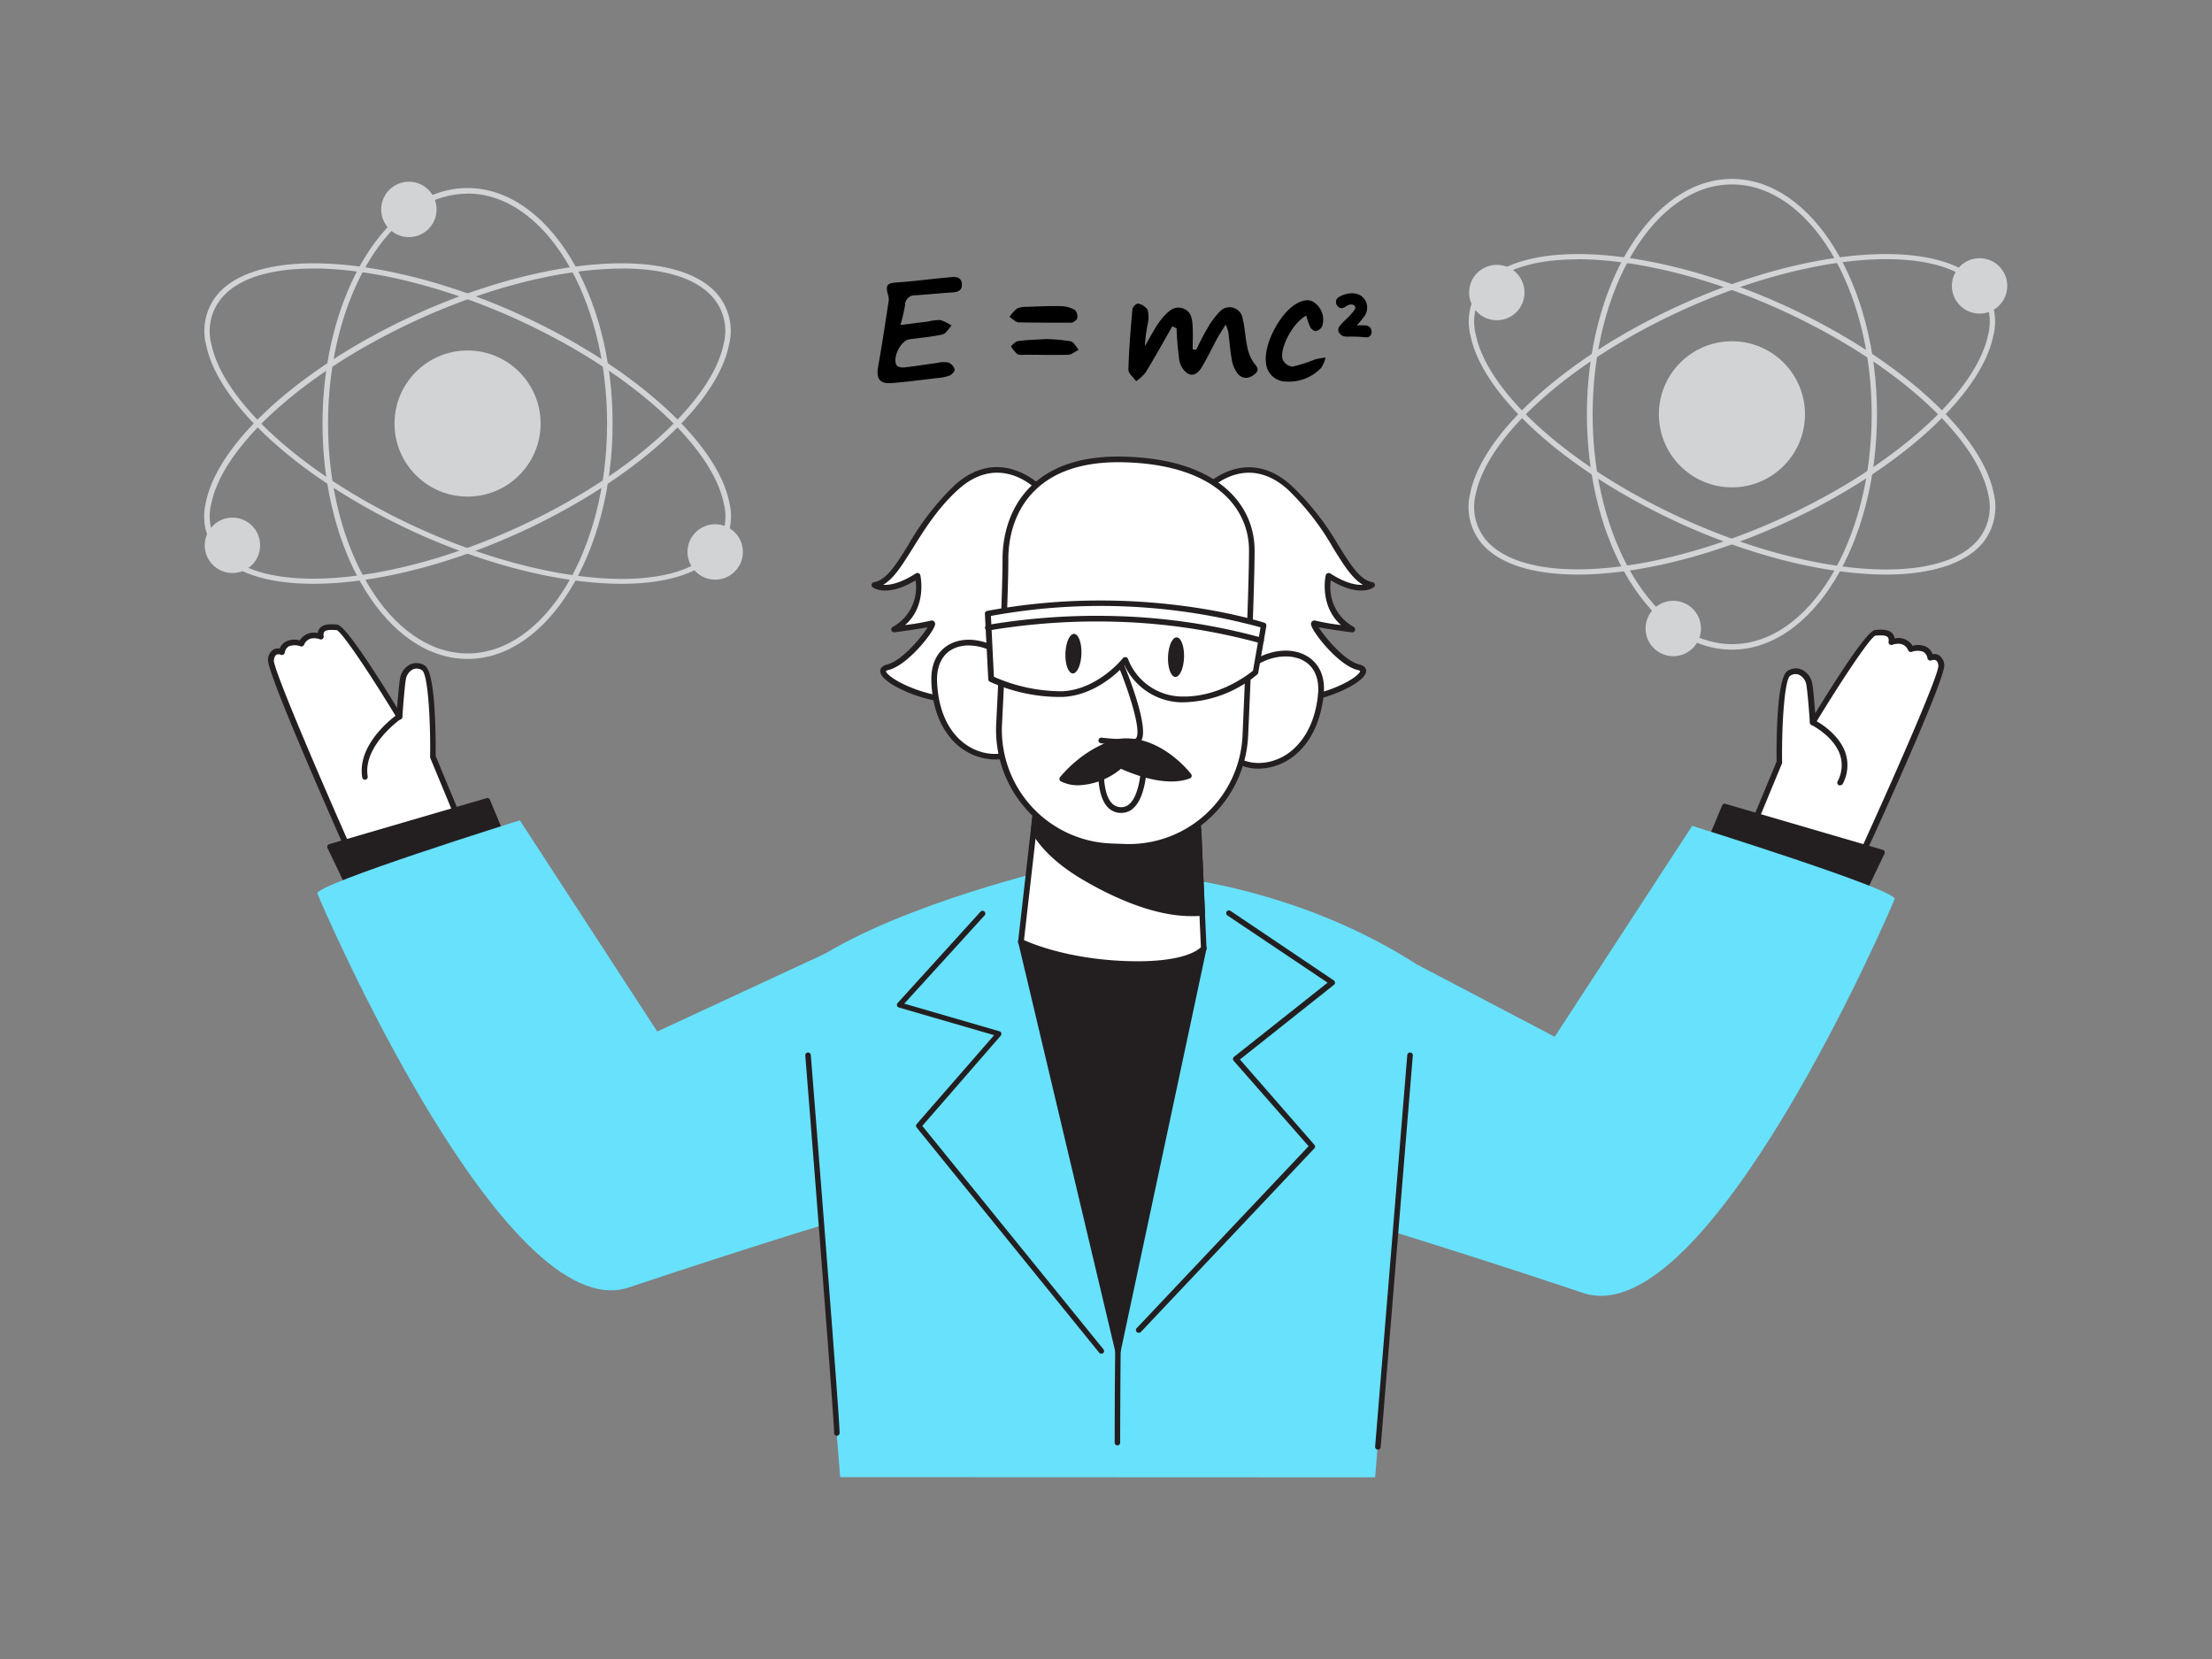 <svg xmlns="http://www.w3.org/2000/svg" viewBox="0 0 400 300"><rect x="0" y="0" width="400" height="300" fill="#808080" stroke="none"/><g id="_465_science_flatline" data-name="#465_science_flatline"><path d="M317,149.34l4.79-11.55s-.21-14.92,1.72-16a2.45,2.45,0,0,1,3.62,1.69c.29,1.13.71,7.18.71,7.18s9.71-16.05,11.26-16.19,3.24-.14,3,1.69c0,0,2.53-1,3.52,1.27,0,0,2.95-1.13,3.52,1.55,0,0,1.69-.85,2,1.41s-14.47,34.41-14.47,34.41" fill="#fff"/><path d="M336.56,155.27a.54.54,0,0,1-.21-.05.52.52,0,0,1-.25-.69c5.64-12.31,14.55-32.47,14.41-34.13,0-.38-.17-.88-.47-1a1,1,0,0,0-.75,0,.53.53,0,0,1-.46,0,.52.52,0,0,1-.28-.35,1.63,1.63,0,0,0-.76-1.18,3,3,0,0,0-2.07,0,.52.52,0,0,1-.66-.27c-.75-1.74-2.64-1.08-2.86-1a.51.51,0,0,1-.69-.56,1,1,0,0,0-.14-.82c-.41-.44-1.71-.32-2.26-.27-1,.39-6.32,8.42-10.87,15.94a.52.52,0,0,1-.56.24.54.54,0,0,1-.4-.47c-.11-1.67-.46-6.2-.69-7.09a2.44,2.44,0,0,0-1.27-1.55,1.71,1.71,0,0,0-1.59.18c-1,.6-1.56,8.56-1.47,15.6a.45.45,0,0,1,0,.2l-4.78,11.55a.52.52,0,0,1-.68.27.51.51,0,0,1-.28-.67l4.75-11.45c-.05-3.69,0-15.22,2-16.39a2.7,2.7,0,0,1,2.51-.24,3.49,3.49,0,0,1,1.88,2.25c.19.79.45,3.77.59,5.66,3.75-6.12,9.36-14.93,10.82-15.06,1.14-.1,2.41-.15,3.11.59a1.67,1.67,0,0,1,.43.94,3,3,0,0,1,3.25,1.33,3.51,3.51,0,0,1,2.49.19,2.47,2.47,0,0,1,1.12,1.33,1.68,1.68,0,0,1,1.11.16,2.21,2.21,0,0,1,1,1.82c.28,2.29-12,29.3-14.51,34.69A.51.51,0,0,1,336.56,155.27Z" fill="#231f20"/><polygon points="306.62 158.44 311.88 145.81 340.33 154.12 333.27 168.85 306.62 158.44" fill="#231f20"/><path d="M333.27,169.35a.57.57,0,0,1-.18,0l-26.65-10.41a.5.5,0,0,1-.28-.27.53.53,0,0,1,0-.39l5.26-12.64a.49.49,0,0,1,.59-.28l28.46,8.32a.49.49,0,0,1,.31.27.51.51,0,0,1,0,.42l-7.06,14.73A.48.48,0,0,1,333.27,169.35Zm-26-11.18L333,168.22l6.61-13.78-27.47-8Z" fill="#231f20"/><path d="M256.14,174.36l25,13.12L306,149.34s37.16,11.6,36.6,13.23-33.79,78.79-56.31,71.24S244,220.29,244,220.29Z" fill="#68e1fd"/><path d="M332.76,142a.46.46,0,0,1-.23,0,.52.52,0,0,1-.24-.69,6.12,6.12,0,0,0,.45-4.81c-1.15-3.39-5.13-5.39-5.17-5.41a.52.52,0,0,1,.46-.93c.18.09,4.41,2.21,5.69,6a7.14,7.14,0,0,1-.5,5.6A.51.51,0,0,1,332.76,142Z" fill="#231f20"/><path d="M83,148.34l-4.79-11.55s.21-14.92-1.72-16a2.45,2.45,0,0,0-3.62,1.69c-.29,1.13-.71,7.18-.71,7.18s-9.71-16.05-11.26-16.19-3.24-.14-3,1.69c0,0-2.53-1-3.52,1.27,0,0-3-1.13-3.52,1.55,0,0-1.69-.85-2,1.41s15.23,37,15.23,37" fill="#fff"/><path d="M64.2,156.85a.53.53,0,0,1-.47-.31c-2.6-5.82-15.55-35-15.27-37.27a2.21,2.21,0,0,1,1-1.82,1.68,1.68,0,0,1,1.11-.16A2.47,2.47,0,0,1,51.71,116a3.51,3.51,0,0,1,2.49-.19,3,3,0,0,1,3.25-1.33,1.67,1.67,0,0,1,.43-.94c.7-.74,2-.69,3.11-.59,1.46.13,7.07,8.94,10.82,15.06.14-1.89.4-4.87.6-5.66a3.45,3.45,0,0,1,1.87-2.25,2.73,2.73,0,0,1,2.51.24c2,1.17,2,12.7,2,16.39l4.75,11.45a.51.51,0,0,1-.28.67.52.52,0,0,1-.68-.27L77.78,137a.45.45,0,0,1,0-.2c.09-7-.44-15-1.47-15.6a1.71,1.71,0,0,0-1.59-.18,2.44,2.44,0,0,0-1.27,1.55c-.23.89-.58,5.42-.69,7.09a.54.54,0,0,1-.4.47.52.52,0,0,1-.56-.24c-4.55-7.52-9.88-15.55-10.91-15.95-.51,0-1.81-.16-2.22.28a1,1,0,0,0-.14.83.49.49,0,0,1-.18.47.5.5,0,0,1-.51.08c-.22-.08-2.11-.74-2.86,1a.52.52,0,0,1-.66.27,3,3,0,0,0-2.08,0,1.6,1.6,0,0,0-.75,1.17.52.52,0,0,1-.28.35.53.53,0,0,1-.46,0,1,1,0,0,0-.75,0c-.31.17-.43.66-.48,1-.11,1.7,9.26,23.43,15.19,36.72a.51.51,0,0,1-.26.68A.54.54,0,0,1,64.2,156.85Z" fill="#231f20"/><polygon points="93.38 157.44 88.13 144.81 59.67 153.12 66.73 167.85 93.38 157.44" fill="#231f20"/><path d="M66.73,168.35a.48.48,0,0,1-.45-.28l-7.06-14.73a.51.51,0,0,1,0-.42.49.49,0,0,1,.31-.27L88,144.33a.49.49,0,0,1,.59.28l5.26,12.64a.53.53,0,0,1,0,.39.5.5,0,0,1-.28.27L66.91,168.32A.57.57,0,0,1,66.73,168.35Zm-6.36-14.91L67,167.22l25.75-10.05-4.89-11.76Z" fill="#231f20"/><path d="M187.76,88.15s-6.95-7.14-14.83,0S162.79,105,158.1,105.79c0,0,2.33,1.88,7.83-1.69,0,0,1.55,6.5-4.27,9.73,0,0,5.64-.72,6.76-1.1s-4.13,7-7.88,7.93,5.82,6.14,12.39,5.86S191.82,106.16,191.1,99,187.76,88.15,187.76,88.15Z" fill="#fff"/><path d="M172.44,127.05c-5.42,0-13-3.41-13.25-5.54-.05-.31,0-1.06,1.23-1.35,2.67-.64,6.27-5,7.33-6.73-1.92.38-5.83.88-6,.91a.52.52,0,0,1-.56-.35.54.54,0,0,1,.24-.62,8.17,8.17,0,0,0,4.13-8.42c-5.28,3.16-7.66,1.32-7.77,1.24a.53.53,0,0,1-.17-.53.5.5,0,0,1,.42-.38c2.23-.36,4-3.17,6.19-6.72a48.46,48.46,0,0,1,8.37-10.8c8.16-7.38,15.47-.05,15.55,0l.05.06c.11.16,2.71,4,3.44,11.13.52,5.18-5.29,16.2-10.83,22.59-2.11,2.43-5.18,5.36-7.84,5.47Zm-3.95-14.85a.61.61,0,0,1,.41.16.66.66,0,0,1,.16.71c-.39,1.46-5,7.27-8.4,8.09-.38.09-.45.2-.45.2s0,.2.3.48c1.66,1.78,7.87,4.36,12.4,4.17,1.78-.08,4.3-1.89,7.1-5.11,5.88-6.79,11-17.39,10.58-21.82a24.85,24.85,0,0,0-3.23-10.61c-.56-.55-6.86-6.48-14.09.06-3.69,3.33-6.18,7.35-8.19,10.57-1.88,3-3.44,5.54-5.37,6.65,1.14.08,3.07-.23,5.94-2.08a.52.52,0,0,1,.47,0,.53.53,0,0,1,.31.36c0,.06,1.25,5.48-2.75,9a46.1,46.1,0,0,0,4.58-.78A.68.68,0,0,1,168.49,112.2Z" fill="#231f20"/><path d="M218.41,88.15s6.94-7.14,14.83,0,10.13,16.89,14.83,17.64c0,0-2.33,1.88-7.83-1.69,0,0-1.56,6.5,4.26,9.73,0,0-5.63-.72-6.76-1.1s4.13,7,7.89,7.93-5.82,6.14-12.39,5.86S214.34,106.16,215.06,99,218.41,88.15,218.41,88.15Z" fill="#fff"/><path d="M233.72,127.05h-.5c-2.66-.11-5.73-3-7.84-5.47C219.83,115.18,214,104.16,214.55,99c.72-7.18,3.33-11,3.44-11.13l0-.06c.07-.08,7.38-7.41,15.54,0A48.23,48.23,0,0,1,242,98.56c2.21,3.55,3.95,6.36,6.19,6.72a.53.53,0,0,1,.42.38.52.52,0,0,1-.18.53c-.1.08-2.49,1.91-7.77-1.24a8.19,8.19,0,0,0,4.13,8.42.52.52,0,0,1,.24.62.53.53,0,0,1-.56.35c-.19,0-4.1-.53-6-.91,1.07,1.75,4.67,6.09,7.34,6.73,1.24.29,1.27,1,1.23,1.35C246.68,123.64,239.15,127.05,233.72,127.05ZM218.81,88.47a24.71,24.71,0,0,0-3.24,10.61c-.44,4.43,4.7,15,10.59,21.82,2.79,3.22,5.31,5,7.1,5.11,4.53.19,10.74-2.39,12.39-4.17a1,1,0,0,0,.31-.49h0a1,1,0,0,0-.45-.19c-3.44-.82-8-6.63-8.4-8.09a.68.68,0,0,1,.15-.71.65.65,0,0,1,.65-.12,41.72,41.72,0,0,0,4.58.79c-4-3.57-2.77-9-2.75-9a.49.49,0,0,1,.31-.36.52.52,0,0,1,.47,0c2.86,1.85,4.79,2.16,5.94,2.08-1.94-1.11-3.5-3.62-5.38-6.65a47,47,0,0,0-8.19-10.57C225.64,82,219.37,87.92,218.81,88.47Z" fill="#231f20"/><path d="M248.67,267.15l7.47-92.79c-15.38-9.91-38.41-18-66.75-17,0,0-31,7.36-44.84,18.29l7.38,91.46Z" fill="#68e1fd"/><path d="M199.15,244.79a.48.48,0,0,1-.38-.18l-33-40.71a.5.5,0,0,1,0-.64l14-16.07-17.22-5a.49.49,0,0,1-.34-.34.47.47,0,0,1,.11-.47l15-16.53a.5.5,0,0,1,.71,0,.49.49,0,0,1,0,.7l-14.51,15.94,17.21,5a.46.46,0,0,1,.33.33.5.5,0,0,1-.1.47L166.78,203.6,199.54,244a.5.5,0,0,1-.07.7A.56.56,0,0,1,199.15,244.79Z" fill="#231f20"/><path d="M205.9,241a.47.47,0,0,1-.34-.13.5.5,0,0,1,0-.71l31.08-32.89-13.55-15.44a.49.49,0,0,1-.12-.38.5.5,0,0,1,.18-.34l16.92-13.41L222,165.57a.5.5,0,1,1,.55-.83l18.64,12.55a.48.48,0,0,1,.22.39.48.48,0,0,1-.19.41l-17,13.5L237.67,207a.5.5,0,0,1,0,.67l-31.4,33.23A.51.51,0,0,1,205.9,241Z" fill="#231f20"/><path d="M184.62,170.33l17.54,74,15.53-72.81S196.15,172.77,184.62,170.33Z" fill="#231f20"/><path d="M202.16,244.79a.49.49,0,0,1-.48-.38l-17.55-74a.51.51,0,0,1,.13-.47.52.52,0,0,1,.46-.14c11.33,2.4,32.72,1.16,32.94,1.14a.55.55,0,0,1,.41.18.49.49,0,0,1,.11.42L202.65,244.4a.5.5,0,0,1-.48.39ZM185.28,171,202.14,242l14.93-70C213.46,172.2,195.74,173,185.28,171Z" fill="#231f20"/><path d="M222.86,125.71c1.79-9.13,17.11-10.86,16-.06-.39,3.71-1.71,7.45-4.41,10s-7,3.68-10.31,2" fill="#fff"/><path d="M227.58,139a8.34,8.34,0,0,1-3.69-.83.5.5,0,0,1-.23-.69.51.51,0,0,1,.69-.23c3,1.46,7,.65,9.72-1.95,3-2.83,4-6.84,4.26-9.71.39-3.75-1.36-6.3-4.69-6.8-4.09-.61-9.31,2.12-10.28,7a.51.51,0,0,1-.6.41.52.52,0,0,1-.41-.61c1.07-5.47,6.9-8.52,11.44-7.84,3,.46,6.11,2.78,5.57,7.93-.32,3-1.37,7.3-4.58,10.34A10.62,10.62,0,0,1,227.58,139Z" fill="#231f20"/><path d="M184.87,124.4c-1.15-9.24-16.32-12-15.94-1.18.13,3.73,1.19,7.56,3.71,10.3s6.69,4.16,10.15,2.75" fill="#fff"/><path d="M179.88,137.34a10.54,10.54,0,0,1-7.62-3.47c-3-3.25-3.74-7.58-3.84-10.63-.18-5.18,3-7.28,6.1-7.53,4.56-.36,10.18,3.09,10.87,8.62a.53.53,0,0,1-.45.58.53.53,0,0,1-.58-.45c-.62-5-5.64-8-9.76-7.72-3.36.27-5.28,2.69-5.15,6.46.1,2.88.8,7,3.57,10,2.56,2.79,6.5,3.87,9.57,2.61a.52.52,0,0,1,.39,1A8.18,8.18,0,0,1,179.88,137.34Z" fill="#231f20"/><path d="M184.62,170.33s7,3.58,19,4,14-2.85,14-2.85L217.4,165l-.66-15-.63-14-27.47-1-1.31,11.38-.41,3.69Z" fill="#fff"/><path d="M205.69,174.88c-.65,0-1.33,0-2.05,0-12-.41-19-3.9-19.26-4.05a.53.53,0,0,1-.28-.52l4-35.19a.54.54,0,0,1,.53-.46l27.47.95a.52.52,0,0,1,.5.49l1.58,35.4a.5.5,0,0,1-.07.29C218,171.89,216.06,174.88,205.69,174.88ZM185.17,170c1.5.68,8.15,3.43,18.5,3.79,10.18.36,13-2,13.49-2.5l-1.55-34.72-26.52-.92Z" fill="#231f20"/><path d="M186.92,150.2c2,3.41,5.3,6.14,8.75,8.22,5.8,3.48,14.52,7.47,21.73,6.62l-.66-15a67.2,67.2,0,0,1-15.84-.44c-4.63-.56-9.38-1.19-13.57-3.12Z" fill="#231f20"/><path d="M215.35,165.66c-7.41,0-15.53-4.17-19.93-6.81-4.17-2.51-7.17-5.33-8.93-8.4a.52.52,0,0,1-.06-.3l.4-3.69a.49.49,0,0,1,.25-.38.5.5,0,0,1,.46,0c4.24,1.95,9.11,2.55,13.42,3.08a66.22,66.22,0,0,0,15.73.44.46.46,0,0,1,.37.12.5.5,0,0,1,.18.35l.66,15a.5.5,0,0,1-.44.52A18.39,18.39,0,0,1,215.35,165.66Zm-27.92-15.57a23.86,23.86,0,0,0,8.5,7.91c4.62,2.77,13.41,7.26,20.95,6.59l-.61-14a67.93,67.93,0,0,1-15.44-.5c-4.16-.5-8.86-1.08-13.08-2.88Z" fill="#231f20"/><path d="M201,153.05l2.45.08a21.06,21.06,0,0,0,21.78-20.31s1.16-25.17,1.16-33.33S219.64,83.42,203,83.08s-21.18,10-21.18,18-1.16,30.19-1.16,30.19A21.07,21.07,0,0,0,201,153.05Z" fill="#fff"/><path d="M204.16,153.66h-.76l-2.45-.09h0a21.6,21.6,0,0,1-20.82-22.31c0-.23,1.16-22.24,1.16-30.17,0-3,.67-8.78,5.12-13.15,3.79-3.71,9.34-5.52,16.59-5.37,17.6.36,23.87,9,23.87,16.93s-1.14,33.1-1.16,33.35A21.6,21.6,0,0,1,204.16,153.66ZM201,152.53l2.46.09a20.57,20.57,0,0,0,21.24-19.82c0-.26,1.16-25.25,1.16-33.31,0-7.46-6-15.55-22.86-15.9-6.94-.13-12.26,1.57-15.84,5.08-4.19,4.1-4.82,9.54-4.82,12.41,0,8-1.15,30-1.16,30.22A20.56,20.56,0,0,0,201,152.53Z" fill="#231f20"/><path d="M199.15,138.48s-.72,7.9,3.52,8,4.23-8.72,4.23-8.72S201.73,137,199.15,138.48Z" fill="#fff"/><path d="M202.76,147h-.1a3.26,3.26,0,0,1-2.45-1.14c-2-2.28-1.59-7.24-1.57-7.45a.52.52,0,0,1,.26-.4c2.7-1.54,7.86-.78,8.08-.75a.52.52,0,0,1,.43.51c0,.25,0,6-2.37,8.29A3.19,3.19,0,0,1,202.76,147Zm-3.11-8.23c-.06,1-.15,4.73,1.34,6.4a2.25,2.25,0,0,0,1.7.79,2.15,2.15,0,0,0,1.63-.65c1.69-1.65,2-5.73,2.05-7.09C205.13,138.11,201.66,137.83,199.65,138.8Z" fill="#231f20"/><path d="M203.41,134.69a35,35,0,0,1-4.33-.28.52.52,0,0,1-.44-.58.51.51,0,0,1,.58-.44,33.35,33.35,0,0,0,6,.21.3.3,0,0,0,.26-.17c.92-1.48-1.4-8.5-3.07-12.57a.51.51,0,0,1,.28-.68.52.52,0,0,1,.67.28c.76,1.85,4.46,11.16,3,13.52a1.31,1.31,0,0,1-1.07.64C204.66,134.67,204,134.69,203.41,134.69Z" fill="#231f20"/><path d="M228.5,113.14s-22-7.39-49.89-2.14l.58,11.82a30.49,30.49,0,0,0,12.88,2.72c6.73-.26,11.43-6.17,11.43-6.17a11.12,11.12,0,0,0,10.06,7.14c7.72.25,13.46-4.91,13.46-4.91Z" fill="#fff"/><path d="M214.1,127h-.56a11.6,11.6,0,0,1-10.19-6.7c-1.45,1.57-5.64,5.51-11.26,5.73A30.62,30.62,0,0,1,179,123.28a.51.51,0,0,1-.29-.44L178.1,111a.51.51,0,0,1,.42-.53c27.71-5.22,49.92,2.07,50.14,2.15a.51.51,0,0,1,.34.58l-1.47,8.46a.52.52,0,0,1-.16.29A21.62,21.62,0,0,1,214.1,127Zm-10.6-8.18h.08a.5.5,0,0,1,.4.34,10.56,10.56,0,0,0,9.6,6.79c6.78.21,12.07-3.93,13-4.67l1.37-7.84a110,110,0,0,0-48.76-2.06l.54,11A30.2,30.2,0,0,0,192.05,125c6.4-.25,11-5.92,11-6A.53.53,0,0,1,203.5,118.86Z" fill="#231f20"/><ellipse cx="212.66" cy="118.84" rx="3.58" ry="1.45" transform="translate(86.51 327.24) rotate(-88.01)" fill="#231f20"/><ellipse cx="194.1" cy="118.19" rx="3.58" ry="1.45" transform="translate(69.25 308.08) rotate(-88.01)" fill="#231f20"/><path d="M228,116.3l-.15,0a110.37,110.37,0,0,0-25.74-3.86A118.41,118.41,0,0,0,178.84,114a.52.52,0,1,1-.21-1,119,119,0,0,1,23.54-1.58,111.15,111.15,0,0,1,26,3.9.51.51,0,0,1,.35.64A.52.52,0,0,1,228,116.3Z" fill="#231f20"/><path d="M202.07,261.37h0a.5.5,0,0,1-.5-.5q0-8.3.09-16.58a.51.51,0,0,1,.5-.49h0a.49.49,0,0,1,.49.5q-.07,8.28-.09,16.57A.5.5,0,0,1,202.07,261.37Z" fill="#231f20"/><path d="M202.16,134.17a19.9,19.9,0,0,0-10.09,6.72s4.31,2.5,10.6-2.41c0,0,7.54,3.72,12.36,1.85C215,140.33,209.44,133.08,202.16,134.17Z" fill="#231f20"/><path d="M195.07,142a6.72,6.72,0,0,1-3.25-.72.5.5,0,0,1-.13-.75c4.8-5.69,10.15-6.84,10.37-6.89h0c7.48-1.12,13.1,6,13.33,6.34a.5.5,0,0,1,.09.44.49.49,0,0,1-.3.33c-4.49,1.75-11-1.06-12.47-1.73A12.75,12.75,0,0,1,195.07,142Zm-2.18-1.34c1.31.46,4.78,1.05,9.48-2.61a.49.49,0,0,1,.52-.06c.07,0,6.71,3.27,11.28,2.05-1.46-1.62-6.19-6.26-11.92-5.42A19.54,19.54,0,0,0,192.89,140.7Z" fill="#231f20"/><path d="M163.1,166l-44.25,20.53L94,148.34s-37.16,11.6-36.6,13.23,33.79,78.79,56.31,71.24S156,219.29,156,219.29Z" fill="#68e1fd"/><path d="M66,141a.51.51,0,0,1-.5-.43c-1-6.2,6.1-11.21,6.41-11.42a.53.53,0,0,1,.72.13.52.52,0,0,1-.14.72c-.06.05-6.9,4.84-6,10.4a.52.52,0,0,1-.42.6Z" fill="#231f20"/><path d="M151.29,259.63h0a.5.5,0,0,1-.46-.53c.08-1.37-3.37-45.23-5.21-68.23a.5.5,0,0,1,1-.08c.21,2.72,5.32,66.67,5.2,68.38A.5.5,0,0,1,151.29,259.63Z" fill="#231f20"/><path d="M249.12,262.13h0a.49.49,0,0,1-.45-.54l5.81-70.8a.5.5,0,0,1,1,.08l-5.81,70.81A.49.49,0,0,1,249.12,262.13Z" fill="#231f20"/><path d="M84.55,119.16c-14.46,0-26.23-19.1-26.23-42.57S70.09,34,84.55,34s26.23,19.09,26.23,42.56S99,119.16,84.55,119.16Zm0-84.13C70.64,35,59.32,53.67,59.32,76.59s11.32,41.57,25.23,41.57,25.23-18.65,25.23-41.57S98.46,35,84.55,35Z" fill="#d1d3d4"/><path d="M56.69,105.57c-8,0-14.26-1.85-17.45-5.69a10.29,10.29,0,0,1-2-9.07c2-10,15-22.36,33-31.57,25-12.77,51.69-15.43,59.58-5.93a10.29,10.29,0,0,1,2,9.07c-2,10-15,22.36-33,31.57h0C84,101.55,68.46,105.57,56.69,105.57Zm55.77-57c-11.56,0-26.93,4-41.73,11.58C53,69.2,40.22,81.33,38.23,91A9.31,9.31,0,0,0,40,99.24c7.61,9.16,33.79,6.38,58.36-6.18l.23.44-.23-.44c17.76-9.08,30.52-21.2,32.5-30.88A9.31,9.31,0,0,0,129.09,54C126.07,50.3,120.1,48.55,112.46,48.55Z" fill="#d1d3d4"/><path d="M112.41,105.57c-11.77,0-27.26-4-42.13-11.62-18-9.21-31-21.6-33-31.57a10.29,10.29,0,0,1,2-9.07c7.89-9.5,34.62-6.84,59.59,5.93,18,9.21,31,21.6,33,31.57a10.29,10.29,0,0,1-2,9.07C126.67,103.72,120.4,105.57,112.41,105.57Zm-55.77-57C49,48.55,43,50.3,40,54a9.31,9.31,0,0,0-1.78,8.23c2,9.68,14.74,21.8,32.5,30.88h0c24.58,12.56,50.76,15.33,58.36,6.18A9.31,9.31,0,0,0,130.87,91c-2-9.68-14.74-21.81-32.5-30.88C83.58,52.56,68.2,48.55,56.64,48.55Z" fill="#d1d3d4"/><circle cx="84.55" cy="76.59" r="13.21" fill="#d1d3d4"/><circle cx="73.94" cy="37.87" r="5.01" fill="#d1d3d4"/><circle cx="42.03" cy="98.61" r="5.01" fill="#d1d3d4"/><circle cx="129.33" cy="99.81" r="5.01" fill="#d1d3d4"/><path d="M313.19,117.48c-14.46,0-26.23-19.09-26.23-42.56s11.77-42.57,26.23-42.57,26.23,19.1,26.23,42.57S327.66,117.48,313.19,117.48Zm0-84.13C299.28,33.35,288,52,288,74.92s11.32,41.56,25.23,41.56,25.23-18.64,25.23-41.56S327.11,33.35,313.19,33.35Z" fill="#d1d3d4"/><path d="M341.05,103.9c-11.76,0-27.26-4-42.13-11.62-18-9.21-31-21.61-33-31.58a10.29,10.29,0,0,1,2-9.07c7.89-9.49,34.62-6.83,59.59,5.93,18,9.21,31,21.61,33,31.57a10.34,10.34,0,0,1-2,9.08C355.31,102,349,103.9,341.05,103.9Zm-55.77-57c-7.63,0-13.6,1.75-16.63,5.39a9.35,9.35,0,0,0-1.78,8.23c2,9.69,14.75,21.81,32.5,30.88C324,104,350.13,106.72,357.73,97.57a9.36,9.36,0,0,0,1.79-8.23c-2-9.69-14.75-21.81-32.51-30.89h0C312.22,50.89,296.84,46.88,285.28,46.88Z" fill="#d1d3d4"/><path d="M285.33,103.9c-8,0-14.26-1.86-17.45-5.69a10.31,10.31,0,0,1-2-9.08c2.05-10,15-22.36,33-31.57h0c25-12.76,51.7-15.42,59.58-5.93a10.33,10.33,0,0,1,2,9.07c-2.05,10-15,22.37-33,31.58C312.6,99.88,297.1,103.9,285.33,103.9ZM299.14,58l.23.44c-17.75,9.08-30.51,21.2-32.5,30.89a9.36,9.36,0,0,0,1.78,8.23c7.61,9.15,33.79,6.38,58.36-6.19,17.76-9.07,30.52-21.19,32.51-30.88a9.35,9.35,0,0,0-1.79-8.23c-7.6-9.15-33.78-6.38-58.36,6.18Z" fill="#d1d3d4"/><circle cx="313.19" cy="74.92" r="13.21" fill="#d1d3d4"/><circle cx="302.58" cy="113.65" r="5.01" fill="#d1d3d4"/><circle cx="270.67" cy="52.9" r="5.01" fill="#d1d3d4"/><circle cx="357.97" cy="51.7" r="5.01" fill="#d1d3d4"/><path d="M212,59c-1.6,2.79-3.16,5.6-4.83,8.35a8.42,8.42,0,0,1-1.72,1.58c-.49-.69-1.41-1.4-1.4-2.08.1-3.65.4-7.3.73-10.94,0-.4.8-1.12,1.06-1a2.68,2.68,0,0,1,1.7,1.13,5.56,5.56,0,0,1,0,2.57,27.85,27.85,0,0,0-.51,4c.62-1.09,1.21-2.19,1.87-3.26a13.11,13.11,0,0,1,1.43-2c.95-1.06,2-2.12,3.58-1.58s1.68,2,1.76,3.32,0,2.71,0,4.07l.63.1c.65-1.27,1.23-2.58,2-3.8a13.46,13.46,0,0,1,2.24-3.07,2.38,2.38,0,0,1,4.17,1.24c.42,1.62.46,3.34.82,5a7.55,7.55,0,0,0,1.1,2.84c.54.76,1.28,1.31.3,2.15s-2.08,1-3,.08a5.32,5.32,0,0,1-1.14-2.46c-.34-1.71-.44-3.46-.67-5.18a8.76,8.76,0,0,0-.47-1.38c-.67,1.08-1.16,1.81-1.58,2.59-.88,1.63-1.68,3.31-2.62,4.91-.57,1-1.46,2-2.65,1.39a3.7,3.7,0,0,1-1.54-2.4,56,56,0,0,1-.5-5.81Z"/><path d="M162.83,58.77l5-.63a8.34,8.34,0,0,1,2.24-.26,7.27,7.27,0,0,1,2,1c-.54.56-1,1.46-1.64,1.6-2,.45-4,.6-6,.88-1.56.22-3.14,3.43-2.26,4.73.2.3.92.4,1.37.35,2-.22,3.92-.55,5.88-.8a5.11,5.11,0,0,1,2.05-.09,2,2,0,0,1,1.17,1.25c.07.29-.55,1-1,1.14a8.41,8.41,0,0,1-2.21.43c-2.71.32-5.42.68-8.15.9-2.22.18-2.88-.8-2.48-3,.71-3.94,1.29-7.9,1.9-11.85a2.53,2.53,0,0,0-.09-1c-.54-1.94-.23-2.23,1.76-2.36,2.9-.19,5.78-.6,8.67-.85,1.16-.1,2.82-.55,2.9,1.23.06,1.56-1.53,1.41-2.67,1.5-1.92.16-3.83.32-5.74.46a1.75,1.75,0,0,0-1.87,1.81A33,33,0,0,1,162.83,58.77Z"/><path d="M236.21,57.07c-2.32,1.19-4.85,5.81-4.28,7.9a2.25,2.25,0,0,0,1.79,1.33A28,28,0,0,0,237.79,65a13.38,13.38,0,0,1,1.91-.34,5.46,5.46,0,0,1-.81,1.88A8.05,8.05,0,0,1,232.6,69a3.66,3.66,0,0,1-3.68-3.49c-.4-3.42,2.69-9.18,5.77-10.73,1.17-.59,2.37-.79,3.38.27a3.75,3.75,0,0,1,1,4,1.6,1.6,0,0,1-1.16.82c-.32,0-.83-.4-1-.76A13.44,13.44,0,0,1,236.21,57.07Z"/><path d="M193.91,58.35c-3.5,0-6.57,0-9.64-.05-.58,0-1.15-.64-1.72-1a6.75,6.75,0,0,1,1.38-1.52,4.38,4.38,0,0,1,1.87-.29c2-.08,4.07-.18,6.11-.13a5.43,5.43,0,0,1,2.43.67,1.66,1.66,0,0,1,.46,1.5C194.69,58,194,58.24,193.91,58.35Z"/><path d="M189.22,61.31a34.32,34.32,0,0,1,4.37.4c.57.11,1,1,1.47,1.55-.64.31-1.27.87-1.93.89-2.6.08-5.21,0-7.82,0-.46,0-1,.1-1.36-.13a6.8,6.8,0,0,1-1.15-1.42c.43-.32.82-.86,1.28-.92C185.56,61.46,187.07,61.44,189.22,61.31Z"/><path d="M247,58.85a13.07,13.07,0,0,0-1.66,0l.06-.06c.38-.41.74-.85,1.08-1.3a2.74,2.74,0,0,0,.6-2.76c-.82-2.12-3.36-2-5-1-1.14.73-.09,2.55,1.06,1.82.46-.3,1.1-.68,1.64-.38.71.4,0,1.09-.35,1.51-.7.86-1.66,1.53-2.28,2.43a1,1,0,0,0,0,1.06c.5.68.93.71,1.74.7A26.59,26.59,0,0,1,247,61C248.38,61.08,248.37,59,247,58.85Z"/></g></svg>